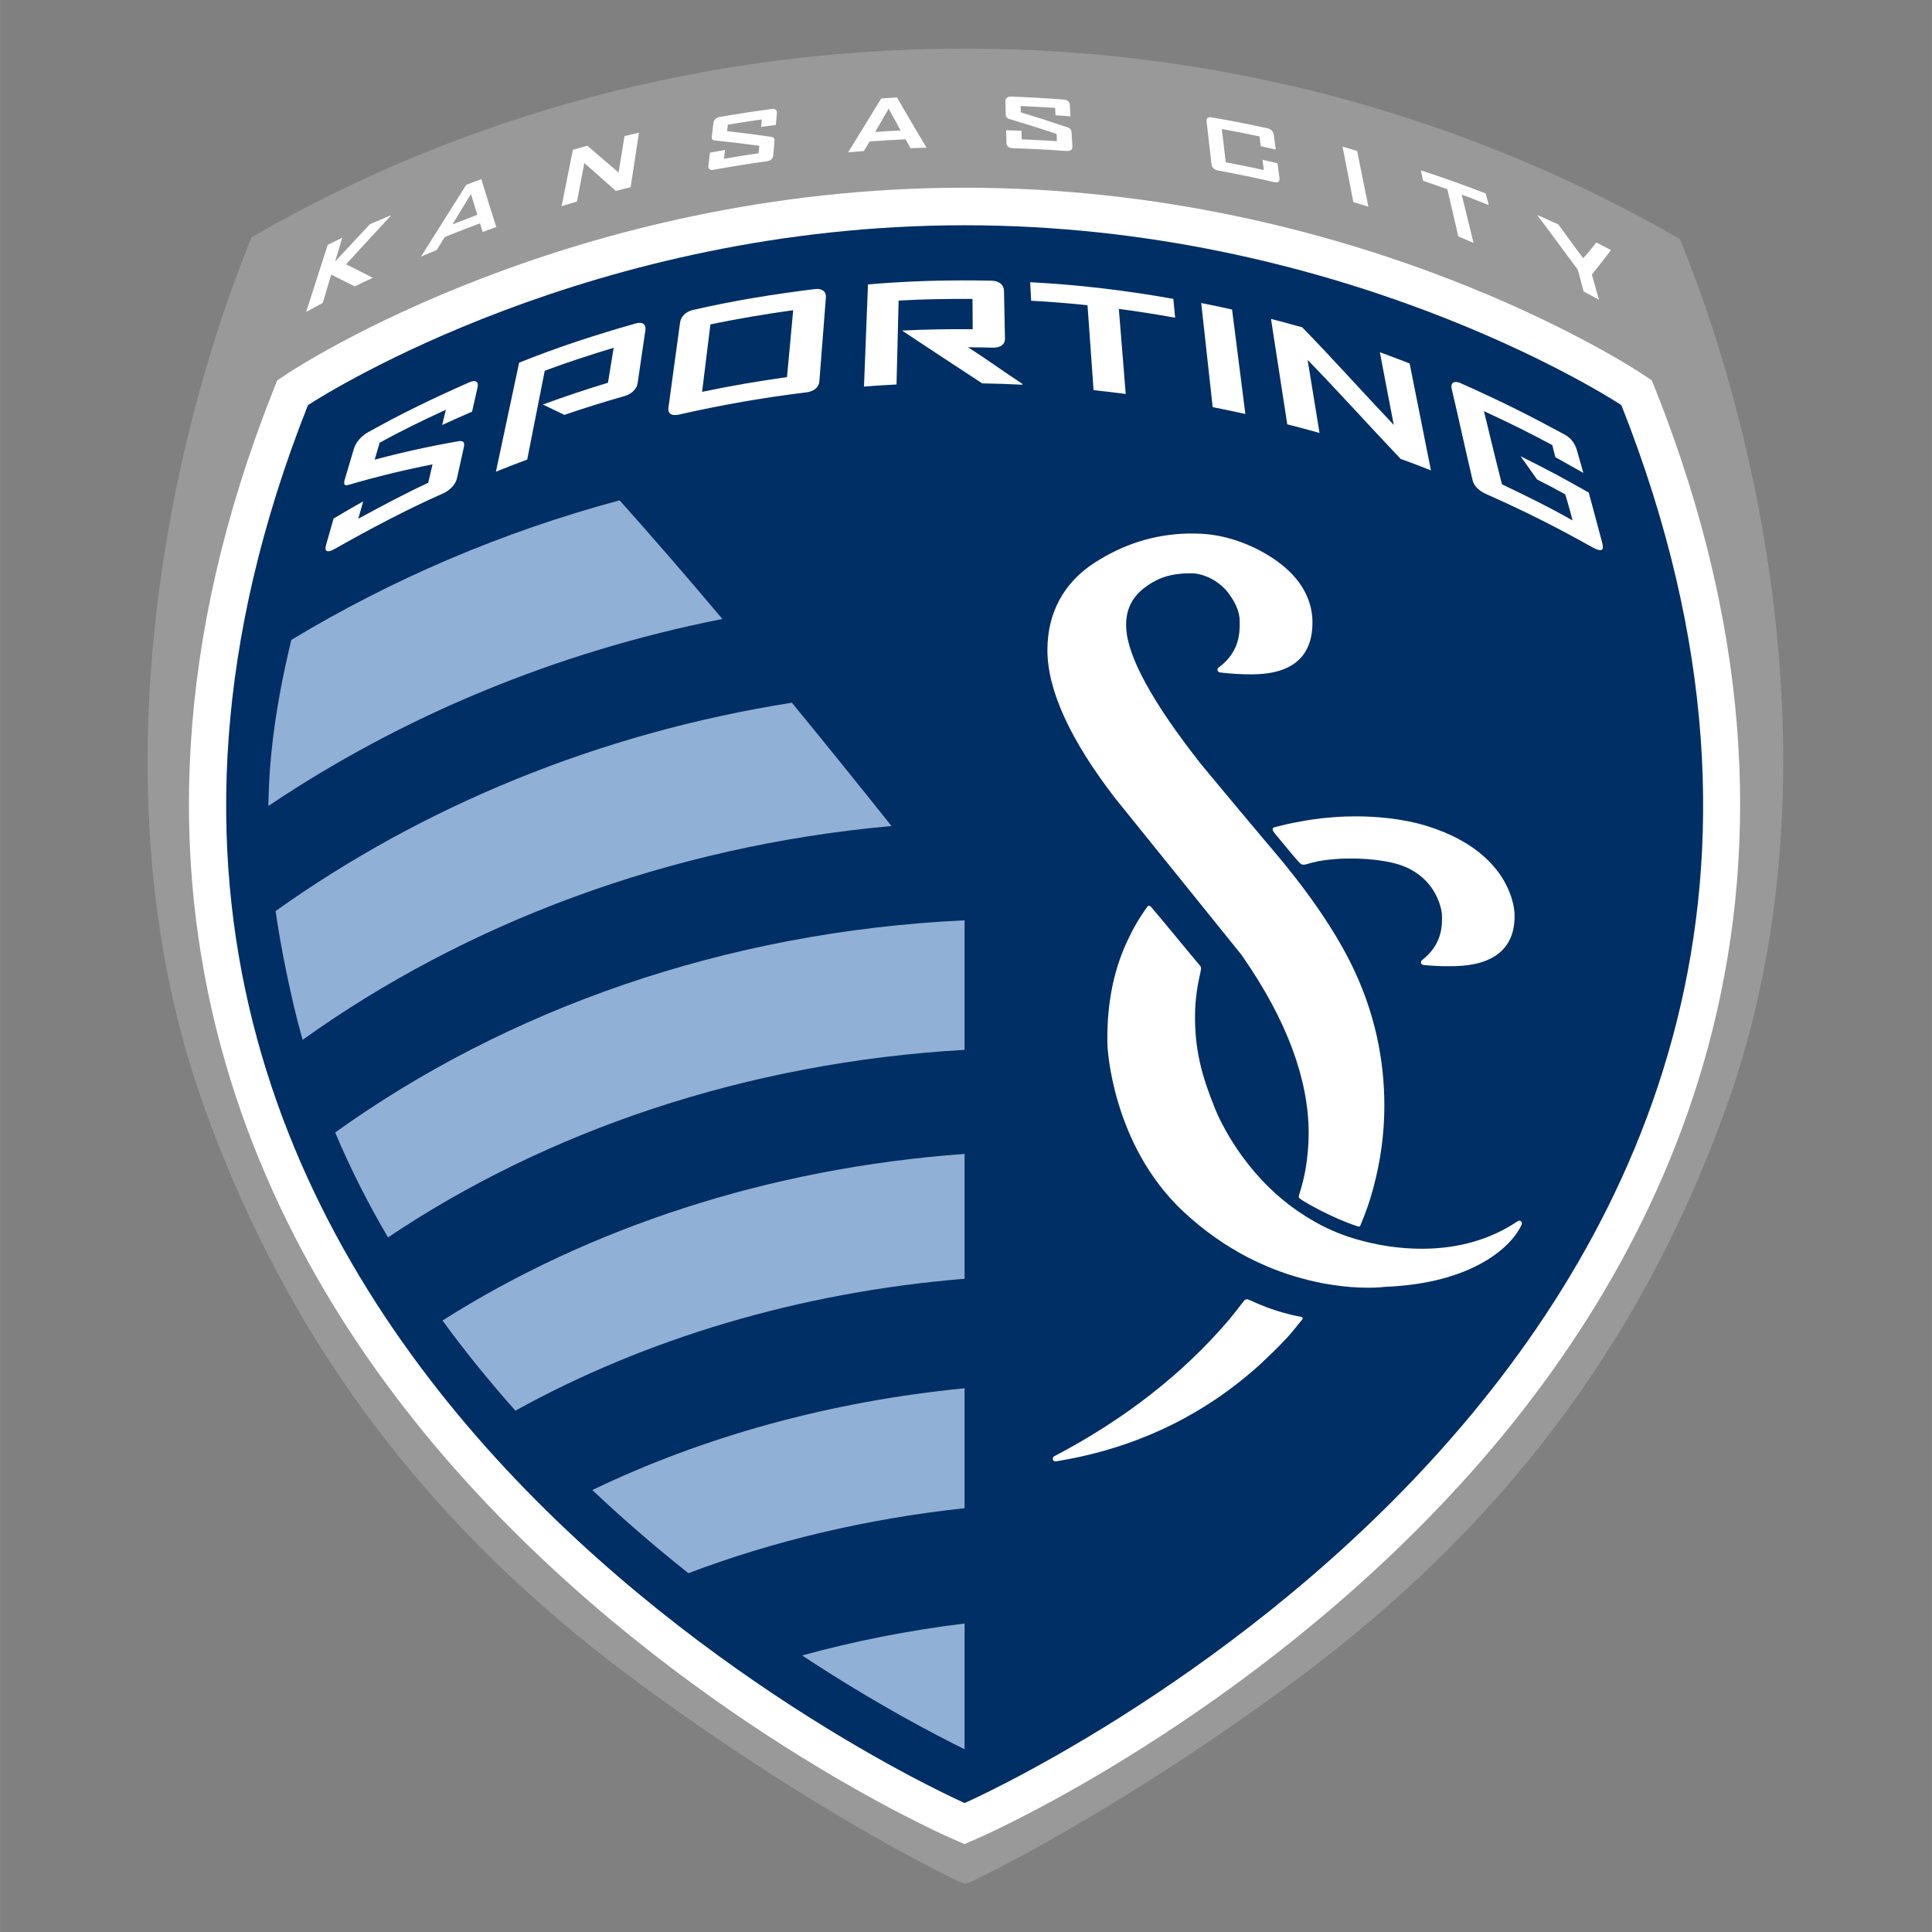 <?xml version="1.0" encoding="UTF-8" standalone="no"?>
<svg
   xmlns:dc="http://purl.org/dc/elements/1.1/"
   xmlns:cc="http://creativecommons.org/ns#"
   xmlns:rdf="http://www.w3.org/1999/02/22-rdf-syntax-ns#"
   xmlns:svg="http://www.w3.org/2000/svg"
   xmlns="http://www.w3.org/2000/svg"
   xmlns:sodipodi="http://sodipodi.sourceforge.net/DTD/sodipodi-0.dtd"
   xmlns:inkscape="http://www.inkscape.org/namespaces/inkscape"
   xml:space="preserve"
   height="1000"
   viewBox="0 0 999.988 1000.016"
   width="1000"
   version="1.1"
   id="svg16"
   sodipodi:docname="Sporting Kansas City.svg"
   inkscape:version="1.0.1 (3bc2e813f5, 2020-09-07)"><rect x="0" y="0" width="999.988" height="1000.016" fill="#808080" stroke="none"/><defs
     id="defs20" /><sodipodi:namedview
     pagecolor="#ffffff"
     bordercolor="#666666"
     borderopacity="1"
     objecttolerance="10"
     gridtolerance="10"
     guidetolerance="10"
     inkscape:pageopacity="0"
     inkscape:pageshadow="2"
     inkscape:window-width="1920"
     inkscape:window-height="1017"
     id="namedview18"
     showgrid="false"
     inkscape:zoom="0.845"
     inkscape:cx="500"
     inkscape:cy="500"
     inkscape:window-x="-8"
     inkscape:window-y="-8"
     inkscape:window-maximized="1"
     inkscape:current-layer="svg16" /><g
     transform="matrix(7.829,0,0,-7.829,-4285.775,2535.114)"
     id="g14"><g
       id="g12"><path
         d="m 658.5,307.98 c -0.004,0.007 -0.031,0.033 -0.042,0.04 -13.864,8.007 -30.064,12.573 -47.203,12.576 v 10e-4 h -0.032 l -0.002,-10e-4 c -17.13,-0.003 -33.259,-4.44 -47.119,-12.441 -0.016,-0.01 -0.064,-0.066 -0.071,-0.085 -5.691,-13.979 -10.404,-36.973 -3.17,-57.275 6.354,-17.839 17.013,-29.624 29.002,-38.413 11.989,-8.788 20.907,-12.942 21.005,-12.989 l 0.371,-0.134 0.371,0.134 c 0.097,0.047 9.015,4.201 21.004,12.989 11.989,8.789 22.648,20.574 29.002,38.413 7.24,20.319 2.58,43.211 -3.116,57.185"
         fill="#999999"
         id="path2" /><path
         d="m 610.19,202.33 c -0.715,0.315 -17.682,7.883 -31.82,23.392 -13.201,14.481 -26.156,38.766 -12.907,72.216 l 0.287,0.724 0.649,0.431 c 0.757,0.503 18.841,12.307 44.791,12.307 25.953,0 44.034,-11.804 44.791,-12.307 l 0.648,-0.431 0.288,-0.724 c 13.249,-33.45 0.294,-57.735 -12.907,-72.216 -14.138,-15.509 -31.106,-23.077 -31.82,-23.392 l -1,-0.439"
         fill="#ffffff"
         id="path4" /><path
         d="m 654.65,296.94 c -0.01,0.029 -0.06,0.103 -0.111,0.136 -1.298,0.838 -18.81,11.842 -43.34,11.842 -24.61,0 -42.157,-11.076 -43.353,-11.85 -0.043,-0.028 -0.086,-0.094 -0.096,-0.12 -24.648,-62.396 43.449,-92.343 43.449,-92.343 0,0 68.09,29.944 43.451,92.335"
         fill="#002f65"
         id="path6" /><path
         d="m 72.465,5.131 c -0.288,-0.009 -0.468,0.138 -0.463,0.383 0.01,0.366 0.019,0.733 0.027,1.101 0.007,0.195 0.078,0.308 0.33,0.377 1.287,0.383 2.577,0.789 3.87,1.217 0.01,0.204 0.021,0.405 0.033,0.607 C 75.295,8.754 74.326,8.703 73.354,8.664 73.346,8.428 73.338,8.193 73.33,7.955 72.909,7.938 72.487,7.923 72.064,7.91 c 0.008,0.355 0.018,0.71 0.028,1.066 0.005,0.246 0.202,0.41 0.498,0.42 1.504,0.045 3.003,0.122 4.494,0.231 0.295,0.021 0.472,-0.12 0.457,-0.367 C 77.516,8.862 77.491,8.463 77.467,8.066 77.454,7.876 77.364,7.747 77.127,7.668 75.839,7.234 74.555,6.822 73.275,6.432 73.269,6.258 73.264,6.085 73.258,5.91 c 0.954,0.041 1.906,0.092 2.853,0.158 0.013,0.2 0.022,0.404 0.034,0.605 0.413,0.029 0.826,0.058 1.24,0.092 L 77.324,5.803 C 77.31,5.565 77.126,5.4 76.846,5.379 75.391,5.266 73.931,5.185 72.465,5.131 Z m -9.422,0.074 c -0.435,0.022 -0.869,0.051 -1.303,0.08 -0.892,1.47 -1.803,2.95 -2.732,4.443 v 0.012 c 0.434,-0.039 0.866,-0.076 1.299,-0.109 0.158,-0.263 0.316,-0.529 0.472,-0.791 0.992,-0.074 1.982,-0.133 2.975,-0.178 0.135,0.245 0.27,0.49 0.404,0.736 0.439,-0.019 0.879,-0.033 1.317,-0.047 V 9.34 C 64.646,7.952 63.834,6.575 63.043,5.205 Z m -0.688,0.924 c 0.327,0.599 0.658,1.198 0.991,1.801 -0.702,0.035 -1.403,0.077 -2.106,0.127 0.375,-0.645 0.748,-1.286 1.115,-1.928 z m -9.648,0.027 c -1.435,0.188 -2.876,0.407 -4.318,0.658 -0.284,0.051 -0.486,0.244 -0.516,0.494 -0.044,0.376 -0.088,0.753 -0.133,1.131 -0.024,0.199 0.03,0.302 0.272,0.318 1.213,0.126 2.431,0.273 3.652,0.441 -0.02,0.206 -0.039,0.412 -0.059,0.619 -0.951,0.136 -1.902,0.287 -2.857,0.452 0.026,-0.242 0.054,-0.484 0.08,-0.725 -0.414,0.071 -0.828,0.144 -1.244,0.221 -0.04,0.362 -0.086,0.726 -0.127,1.088 -0.03,0.253 0.138,0.379 0.43,0.326 1.476,-0.269 2.948,-0.503 4.416,-0.705 0.29,-0.04 0.49,-0.222 0.511,-0.471 C 52.849,9.599 52.885,9.197 52.92,8.793 52.936,8.602 52.867,8.487 52.641,8.457 51.423,8.277 50.211,8.123 49.002,7.988 49.021,7.809 49.041,7.632 49.061,7.453 49.998,7.297 50.935,7.152 51.871,7.021 51.851,7.228 51.832,7.433 51.812,7.637 52.221,7.579 52.628,7.525 53.035,7.473 53.061,7.145 53.094,6.818 53.121,6.492 53.142,6.25 52.982,6.12 52.707,6.156 Z m 36.137,0.688 c -0.159,0.029 -0.237,0.152 -0.215,0.344 0.137,1.189 0.275,2.374 0.41,3.553 0.03,0.251 0.215,0.441 0.5,0.492 1.558,0.285 3.126,0.607 4.699,0.971 0.289,0.066 0.455,-0.052 0.42,-0.307 -0.054,-0.42 -0.112,-0.841 -0.168,-1.261 -0.412,-0.096 -0.826,-0.19 -1.24,-0.28 0.036,0.283 0.073,0.565 0.109,0.846 -1.051,-0.232 -2.102,-0.446 -3.144,-0.642 -0.109,-0.915 -0.22,-1.831 -0.328,-2.752 1.035,0.188 2.072,0.392 3.115,0.615 0.034,0.269 0.071,0.538 0.103,0.807 0.412,0.089 0.823,0.18 1.237,0.275 C 94.288,9.094 94.237,8.686 94.182,8.277 94.147,8.019 93.941,7.812 93.656,7.75 92.105,7.41 90.561,7.109 89.027,6.846 88.957,6.834 88.897,6.834 88.844,6.844 Z M 41.719,8.115 c -0.398,0.091 -0.796,0.186 -1.194,0.283 -0.162,0.993 -0.326,1.997 -0.49,3.008 -0.88,-0.751 -1.739,-1.489 -2.582,-2.213 -0.399,0.11 -0.797,0.224 -1.197,0.34 -0.305,1.531 -0.614,3.083 -0.928,4.655 0.425,-0.13 0.85,-0.258 1.272,-0.381 0.202,-1.073 0.404,-2.138 0.603,-3.192 0.85,0.756 1.717,1.527 2.604,2.311 0.41,-0.105 0.819,-0.209 1.226,-0.307 0.231,-1.52 0.459,-3.021 0.686,-4.504 z m 58.148,1.154 c 0.293,1.508 0.593,3.034 0.893,4.579 0.41,0.123 0.83,0.251 1.24,0.381 -0.31,-1.552 -0.62,-3.087 -0.93,-4.604 -0.4,-0.122 -0.8,-0.242 -1.203,-0.355 z m 6.473,1.96 c 0.06,0.285 0.11,0.57 0.18,0.858 0.65,0.221 1.33,0.457 2.01,0.707 0.3,1.27 0.59,2.565 0.9,3.889 0.41,0.175 0.83,0.354 1.26,0.539 -0.33,-1.359 -0.66,-2.691 -0.98,-3.994 0.73,0.275 1.48,0.563 2.24,0.871 -0.08,-0.323 -0.17,-0.641 -0.25,-0.959 -1.89,-0.732 -3.67,-1.366 -5.36,-1.911 z m -77.647,0.725 c -0.413,0.155 -0.831,0.312 -1.248,0.471 -1.201,1.915 -2.446,3.885 -3.73,5.916 -0.001,0.005 -0.002,0.01 -0.002,0.015 0.432,-0.188 0.866,-0.37 1.297,-0.548 0.221,-0.359 0.44,-0.714 0.656,-1.069 0.978,-0.396 1.95,-0.775 2.92,-1.135 0.071,0.238 0.145,0.477 0.219,0.715 0.372,-0.137 0.746,-0.27 1.117,-0.404 10e-4,-0.004 10e-4,-0.007 0.004,-0.014 -0.433,-1.332 -0.843,-2.647 -1.233,-3.947 z m -0.859,1.225 c 0.171,0.571 0.348,1.146 0.529,1.722 -0.683,0.257 -1.369,0.522 -2.056,0.793 0.515,-0.847 1.024,-1.685 1.527,-2.515 z m 88.136,1.744 c 0,0.012 0,0.024 0.01,0.037 1.04,1.357 2.21,2.997 3.32,4.463 0.17,0.571 0.32,1.24 0.49,1.812 0.42,0.224 0.84,0.452 1.27,0.686 -0.18,-0.586 -0.42,-1.494 -0.59,-2.078 0.52,-0.656 1.05,-1.323 1.56,-1.998 0,-0.015 -0.01,-0.03 -0.01,-0.043 -0.47,-0.239 -1.18,-0.617 -1.18,-0.617 0,0 -0.6,0.78 -1.08,1.298 -0.52,-0.632 -1.29,-1.75 -2.07,-2.793 -0.41,-0.183 -1.32,-0.592 -1.72,-0.767 z m -94.726,0.019 c 0.003,-0.012 -0.2,0.082 -0.197,0.071 -0.471,0.205 -1.559,0.662 -1.559,0.662 l -2.879,3.088 c 0,0 0.399,-1.325 0.59,-1.965 -0.396,0.191 -0.797,0.385 -1.201,0.586 -0.557,1.73 -1.151,3.574 -1.785,5.543 0.461,-0.254 0.92,-0.503 1.375,-0.744 0.239,-0.802 0.472,-1.582 0.697,-2.34 0.634,0.314 1.282,0.64 1.944,0.976 0.571,-0.282 0.891,-0.425 1.449,-0.691 0.003,-0.014 0.005,-0.027 0.008,-0.041 -0.837,-0.424 -1.378,-0.706 -2.168,-1.092 1.112,-1.24 2.724,-2.959 3.726,-4.053 z m 47.07,5.379 c -2.569,0.008 -5.128,0.116 -7.669,0.332 -0.112,2.827 -0.221,5.675 -0.329,8.444 0.894,-0.072 1.789,-0.129 2.688,-0.174 0.057,-2.251 0.115,-4.646 0.174,-6.934 2.027,-0.116 4.063,-0.149 6.105,-0.136 0.005,0.822 0.012,1.686 0.018,2.503 -1.951,-0.013 -3.901,0.012 -5.838,0.112 0.455,0.31 4.857,3.214 6.621,4.363 1.106,0.019 2.214,0.056 3.32,0.111 -10e-4,-0.023 -0.002,-0.051 -0.002,-0.076 -1.598,-1.039 -2.953,-2.049 -4.496,-3.017 0.784,0.002 1.282,0.011 2.067,0.031 0.61,0.016 1.004,-0.267 0.994,-0.74 -0.028,-1.294 -0.053,-2.655 -0.08,-3.961 -0.01,-0.494 -0.409,-0.82 -1,-0.832 -0.859,-0.02 -1.716,-0.028 -2.573,-0.026 z m 5.735,0.151 c 0.029,0.555 0.052,0.978 0.082,1.531 1.552,0.082 3.104,0.209 4.658,0.369 0.168,2.308 0.335,4.773 0.5,7.02 0.886,0.093 1.773,0.198 2.658,0.316 -0.187,-2.251 -0.375,-4.718 -0.57,-7.031 1.554,0.202 3.106,0.451 4.652,0.728 -0.056,-0.557 -0.091,-0.992 -0.146,-1.554 -3.925,-0.707 -7.895,-1.174 -11.834,-1.379 z m -17.791,0.568 c -3.391,0.416 -6.746,0.959 -10.076,1.727 -0.597,0.138 -0.998,0.544 -1.067,1.043 -0.317,2.331 -0.649,4.752 -0.961,7.039 -0.066,0.482 0.263,0.701 0.885,0.56 3.466,-0.789 6.982,-1.404 10.512,-1.834 0.622,-0.075 1.038,-0.422 1.076,-0.902 0.179,-2.269 0.358,-4.622 0.541,-6.936 0.039,-0.495 -0.315,-0.771 -0.91,-0.697 z m 31.928,1.152 c 0.311,2.832 0.634,5.772 0.947,8.602 0.902,0.179 1.803,0.368 2.701,0.568 -0.363,-2.84 -0.736,-5.792 -1.1,-8.634 -0.846,-0.19 -1.697,-0.369 -2.548,-0.536 z m -33.721,0.592 c -0.163,1.783 -0.349,3.776 -0.512,5.531 -2.356,0.329 -4.689,0.728 -7.017,1.219 0.218,-1.764 0.467,-3.786 0.687,-5.576 2.164,-0.453 4.542,-0.853 6.842,-1.174 z m 39.488,0.723 c 0.451,2.907 0.908,5.9 1.344,8.713 0.895,0.217 1.781,0.467 2.666,0.709 -0.319,-1.927 -0.659,-4.064 -0.984,-6.035 2.518,2.578 5.131,5.493 7.691,8.183 0.84,0.293 1.61,0.598 2.5,0.943 -0.56,-2.8 -1.18,-5.932 -1.76,-8.833 -0.82,-0.319 -1.64,-0.631 -2.46,-0.928 0.36,1.942 0.79,4.112 1.15,6.01 -2.53,-2.668 -5.074,-5.515 -7.567,-8.069 -0.842,-0.237 -1.727,-0.477 -2.58,-0.693 z M 41.82,23.83 c -0.108,-0.005 -0.236,0.012 -0.381,0.053 -3.258,0.925 -6.461,1.963 -9.623,3.24 -0.625,2.944 -1.294,6.063 -1.918,9.008 0.857,-0.348 1.72,-0.68 2.586,-1.004 0.469,-2.379 0.978,-4.961 1.448,-7.34 1.883,-0.701 3.779,-1.316 5.697,-1.896 -0.145,0.903 -0.326,1.987 -0.471,2.89 -1.807,0.547 -3.6,1.147 -5.379,1.799 0.584,0.28 1.175,0.566 1.778,0.856 1.64,-0.562 3.294,-1.079 4.959,-1.551 0.603,-0.173 1.025,-0.588 1.095,-1.084 0.204,-1.419 0.437,-2.945 0.639,-4.363 0.054,-0.373 -0.103,-0.592 -0.43,-0.608 z m -13.795,4.82 c -0.101,0.012 -0.22,0.048 -0.357,0.108 -2.865,1.266 -5.635,2.59 -8.385,4.142 -0.54,0.305 -0.979,0.84 -1.131,1.364 -0.227,0.785 -0.514,1.713 -0.742,2.5 -0.121,0.415 -0.057,0.576 0.379,0.437 2.211,-0.65 4.501,-1.207 6.871,-1.674 -0.101,0.422 -0.255,1.102 -0.357,1.522 -1.937,0.896 -3.895,1.95 -5.782,2.972 0.138,-0.5 0.269,-0.932 0.407,-1.431 -0.813,0.44 -1.643,0.946 -2.446,1.41 -0.217,0.755 -0.409,1.455 -0.627,2.209 -0.151,0.522 0.119,0.644 0.69,0.32 2.906,-1.641 5.935,-3.255 8.963,-4.593 0.597,-0.263 1.056,-0.75 1.17,-1.256 0.188,-0.82 0.382,-1.747 0.568,-2.569 0.091,-0.39 -0.021,-0.57 -0.461,-0.494 -2.38,0.415 -4.683,0.924 -6.908,1.522 0.101,-0.369 0.31,-1.033 0.412,-1.403 1.75,-0.963 3.551,-1.845 5.473,-2.726 -0.103,0.421 -0.202,0.841 -0.305,1.261 0.818,-0.377 1.641,-0.744 2.469,-1.099 0.151,-0.668 0.302,-1.335 0.453,-2.002 0.085,-0.37 -0.05,-0.553 -0.354,-0.52 z m 81.245,0.069 c -0.32,-0.023 -0.47,0.193 -0.38,0.578 0.57,2.415 1.15,5.116 1.72,7.521 0.11,0.51 0.56,0.911 1.15,1.172 3.1,1.375 5.65,2.653 8.7,4.358 0.72,0.401 1.07,0.404 0.86,-0.356 -0.38,-1.437 -0.88,-3.306 -1.11,-4.138 -2.21,-1.247 -3.03,-1.697 -5.63,-3.002 l 1.36,1.919 c 1.18,0.603 1.39,0.717 2.33,1.233 0.22,0.705 0.46,1.605 0.61,2.156 -2.15,-1.214 -3.67,-1.946 -5.84,-2.986 -0.57,-2.223 -1.03,-4.18 -1.49,-6.049 2.22,1.025 3.66,1.747 5.65,2.805 0.11,0.447 0.25,0.998 0.25,0.998 l 2.32,1.306 c 0,0 -0.33,-1.175 -0.53,-1.855 -0.16,-0.575 -0.48,-1.023 -1.04,-1.328 -2.92,-1.574 -4.96,-2.621 -8.56,-4.229 -0.14,-0.062 -0.26,-0.096 -0.37,-0.103 z M 87.021,41.244 c -2.741,0.073 -5.309,0.89 -7.685,2.434 -2.528,1.651 -3.861,4.139 -3.861,7.193 0,3.324 1.895,7.457 5.636,12.293 1.644,2.03 3.283,4.063 4.92,6.096 l 4.74,5.879 c 0.004,0.008 0.031,0.038 0.036,0.045 l 0.056,0.068 c 0.219,0.274 0.44,0.542 0.653,0.809 l 0.105,0.154 c 3.611,5.206 5.445,10.111 5.445,14.58 0,0.377 -0.016,0.754 -0.041,1.127 l -0.023,0.293 c -0.023,0.27 -0.051,0.539 -0.082,0.806 l -0.008,0.059 c -0.015,0.12 -0.032,0.235 -0.051,0.358 -0.023,0.172 -0.054,0.346 -0.084,0.517 -0.118,0.641 -0.302,1.305 -0.523,2.02 -0.059,0.173 0.159,0.283 0.32,0.39 0.278,0.185 2.353,1.405 4.476,2.112 0.18,0.058 0.24,0.058 0.29,-0.057 0.44,-1.034 0.79,-2.041 1.06,-3.063 0.01,-0.031 0.01,-0.056 0.02,-0.087 0.6,-2.204 0.9,-4.476 0.9,-6.756 0,-3.883 -0.83,-7.637 -2.48,-11.155 -0.841,-1.812 -2.036,-3.802 -3.555,-5.916 -0.226,-0.317 -0.46,-0.636 -0.703,-0.959 -0.064,-0.083 -0.127,-0.17 -0.193,-0.255 L 96.205,69.99 C 95.963,69.674 95.712,69.35 95.453,69.035 95.322,68.861 95.189,68.696 95.047,68.52 94.857,68.3 94.672,68.079 94.488,67.855 l -0.394,-0.47 c -0.236,-0.276 -0.47,-0.55 -0.703,-0.832 L 92.395,65.365 C 90.971,63.67 89.551,61.974 88.154,60.281 84.191,55.245 82.115,51.472 81.988,49.068 81.911,47.68 82.38,46.604 83.43,45.777 c 1.123,-0.887 2.256,-1.25 3.91,-1.25 1.016,0 2.17,0.566 2.935,1.434 0.734,0.912 1.09,1.74 1.09,2.523 V 48.6 c 0.005,0.791 0.017,2.431 -1.748,3.722 -0.071,0.055 -0.107,0.144 -0.082,0.231 0.023,0.087 0.096,0.153 0.186,0.166 0.848,0.107 1.73,0.16 2.625,0.16 3.296,0 4.988,-1.404 5.031,-4.174 0.031,-1.355 -0.43,-3.341 -2.83,-5.111 -1.84,-1.356 -4.207,-2.228 -6.34,-2.334 -0.399,-0.02 -0.794,-0.026 -1.186,-0.016 z m 13.929,23.371 c -1.22,0 -2.021,0.088 -2.04,0.09 -0.042,0.003 -1.071,0.054 -2.65,0.359 -0.749,0.133 -1.321,0.269 -2.037,0.457 -0.264,0.082 -0.079,0.354 0.056,0.516 0.232,0.276 1.652,2.019 1.881,2.248 0.198,0.196 0.231,0.36 0.61,0.315 0.397,-0.118 0.786,-0.22 1.152,-0.291 0.596,-0.102 1.217,-0.164 1.836,-0.198 0.127,-0.001 0.238,-0.005 0.332,-0.007 1.99,-0.057 3.42,0.252 3.44,0.255 4.14,0.695 4.53,4.136 4.54,4.27 l 0.01,0.107 c 0.02,0.788 0.09,2.426 -1.65,3.764 -0.07,0.055 -0.1,0.148 -0.08,0.238 0.02,0.085 0.1,0.149 0.19,0.157 0.67,0.071 1.36,0.105 2.05,0.105 0.19,0 0.38,-0.003 0.57,-0.008 1.64,-0.04 2.88,-0.422 3.71,-1.135 0.84,-0.723 1.25,-1.792 1.21,-3.156 0,-0.054 -0.01,-4.985 -7.12,-7.25 -2.17,-0.692 -4.47,-0.836 -6.01,-0.836 z m -17.165,7.401 c -0.82,1.107 -1.348,2.127 -1.703,2.894 -0.071,0.151 -0.142,0.305 -0.207,0.457 -0.037,0.081 -0.072,0.157 -0.104,0.235 -0.005,0.013 -0.009,0.028 -0.013,0.041 -0.95,2.32 -1.396,4.967 -1.322,7.871 0,0.082 0.336,8.222 6.294,13.781 1.608,1.5 3.379,2.755 5.266,3.745 0.364,0.18 0.721,0.36 1.08,0.52 1.48,0.68 3.034,1.19 4.621,1.53 0.473,0.11 0.91,0.18 1.297,0.24 1.016,0.16 2.016,0.24 2.976,0.24 0.84,0 1.32,-0.06 1.32,-0.07 7.35,-0.26 10.61,-3.37 11.38,-5.164 0.04,-0.093 0.01,-0.195 -0.06,-0.26 -0.08,-0.061 -0.18,-0.068 -0.26,-0.01 -2.25,1.514 -4.91,2.284 -7.94,2.284 -1.8,0 -3.64,-0.27 -5.47,-0.807 -0.43,-0.124 -0.78,-0.244 -1.116,-0.373 C 99.272,98.964 98.761,98.739 98.25,98.479 97.295,98 96.357,97.408 95.467,96.734 c -0.34,-0.263 -0.665,-0.532 -0.973,-0.8 -3.724,-3.283 -5.2,-7.239 -5.215,-7.286 -1.016,-2.528 -1.636,-4.688 -1.605,-7.656 0.016,-1.122 0.16,-2.249 0.422,-3.355 0.002,-0.003 0,-0.008 0.002,-0.01 0.018,-0.076 0.066,-0.363 0.066,-0.363 0.038,-0.155 -0.035,-0.266 -0.129,-0.371 -0.232,-0.252 -3.506,-4.249 -3.711,-4.455 -0.174,-0.174 -0.298,-0.485 -0.539,-0.422 z m 8.117,32.514 c -0.093,0.02 -0.17,0.09 -0.277,0.24 -0.357,0.48 -0.74,0.96 -1.135,1.44 -3.785,4.45 -8.645,8.25 -14.455,11.29 -0.1,0.05 -0.142,0.16 -0.109,0.27 0.031,0.09 0.115,0.15 0.209,0.15 h 0.035 c 6.532,-1.05 12.238,-3.77 16.975,-8.1 0.021,-0.02 0.04,-0.04 0.078,-0.07 l 0.062,-0.07 c 0.648,-0.6 1.231,-1.17 1.762,-1.74 0.339,-0.32 0.826,-0.92 1.492,-1.75 0.074,-0.1 0.003,-0.19 -0.088,-0.21 -2.235,-0.41 -3.829,-1.2 -4.168,-1.35 -0.177,-0.08 -0.287,-0.12 -0.381,-0.1 z"
         transform="matrix(0.8,0,0,-0.8,556.29,321.53)"
         fill="#ffffff"
         id="path8" /><path
         d="M 40.119,38.498 C 30.397,41.112 21.275,45.029 12.99,50.033 11.779,55.051 11.152,59.39 11.094,63.756 22.041,56.398 34.77,51.041 48.613,48.303 c -2.982,-3.54 -5.8,-6.792 -8.494,-9.805 z m 14.24,16.725 c -15.96,2.516 -30.536,8.571 -42.668,17.218 0.357,2.484 0.867,5.105 1.536,7.967 0.21,0.895 0.446,1.785 0.695,2.674 13.465,-9.629 30.232,-16.001 48.666,-17.67 -2.874,-3.604 -5.612,-6.999 -8.229,-10.189 z m 14.27,17.984 c -19.796,0.925 -37.841,7.366 -52.016,17.533 1.238,2.94 2.699,5.831 4.367,8.672 13.115,-8.81 29.583,-14.461 47.649,-15.502 z m 0,19.305 c -16.241,1.171 -31.098,6.131 -43.145,13.768 1.842,2.53 3.855,5.01 6.024,7.45 10.635,-5.88 23.327,-9.77 37.121,-10.9 z m 0,19.368 c -11.25,1.1 -21.699,4.05 -30.764,8.41 2.644,2.5 5.318,4.79 7.94,6.87 6.976,-2.64 14.666,-4.49 22.824,-5.37 z m 0,19.44 c -4.663,0.57 -9.153,1.47 -13.426,2.64 6.098,4.02 11.085,6.6 13.426,7.75 z"
         transform="matrix(0.8,0,0,-0.8,556.29,321.53)"
         fill="#91b0d5"
         id="path10" /></g></g></svg>
